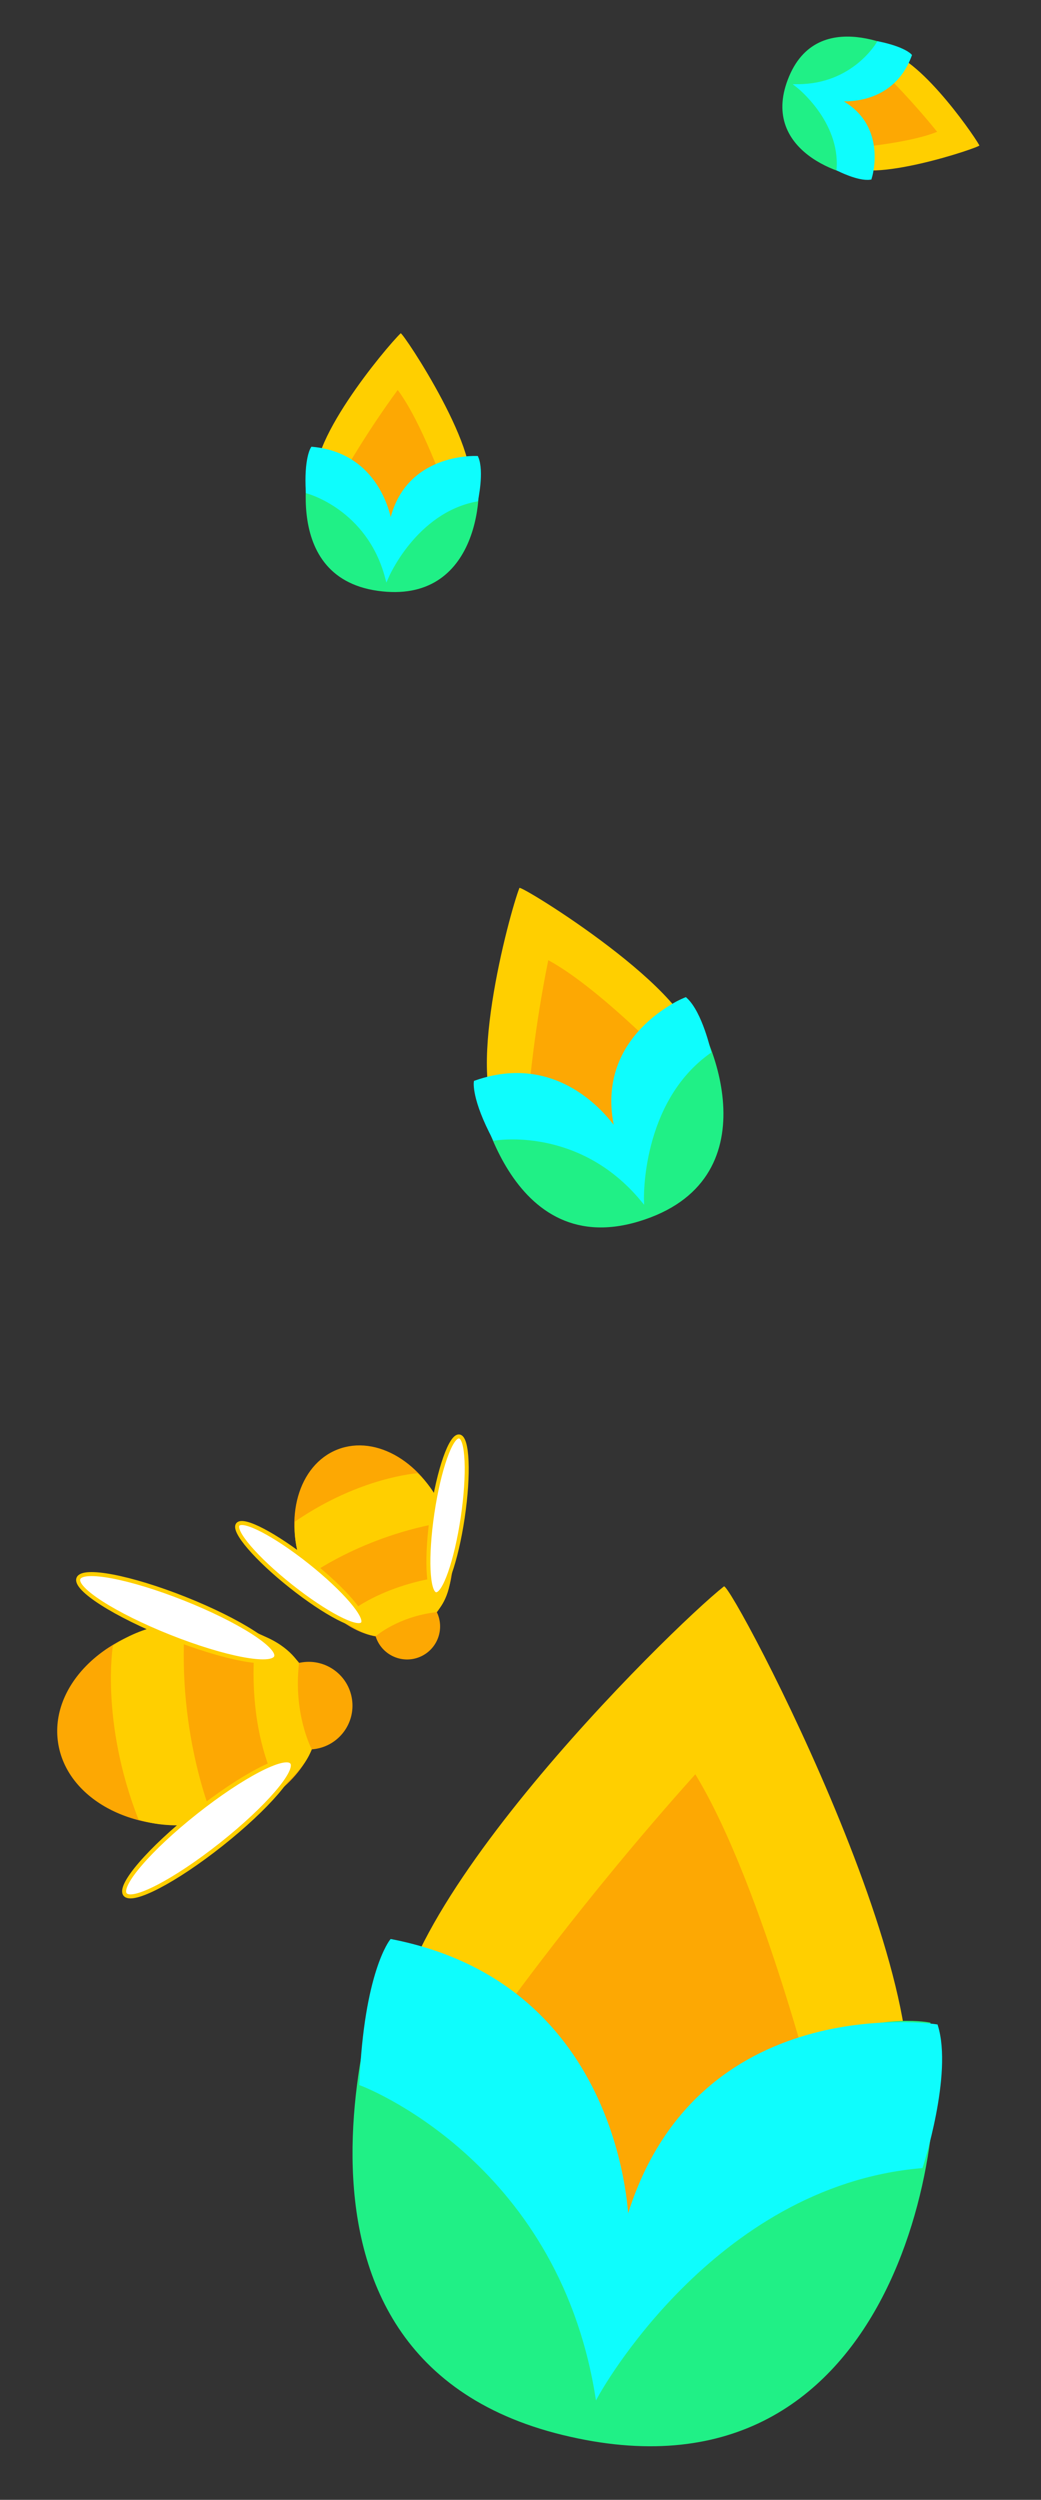 <?xml version="1.0" encoding="utf-8"?>
<!-- Generator: Adobe Illustrator 17.0.0, SVG Export Plug-In . SVG Version: 6.00 Build 0)  -->
<!DOCTYPE svg PUBLIC "-//W3C//DTD SVG 1.1//EN" "http://www.w3.org/Graphics/SVG/1.1/DTD/svg11.dtd">
<svg version="1.1" id="Layer_1" xmlns="http://www.w3.org/2000/svg" xmlns:xlink="http://www.w3.org/1999/xlink" x="0px" y="0px"
	 width="779.488px" height="1870.655px" viewBox="88.045 0 779.488 1870.655" enable-background="new 88.045 0 779.488 1870.655"
	 xml:space="preserve">
<rect x="88.045" y="0" width="779.488" height="1870.655" fill="#333333" stroke="none"/>
<g id="Comments" display="none" opacity="0.5">
	<g id="patel-6" display="inline">
		<g>
			<path fill="#FFD000" d="M949.154,2188.653c-11.503-15.192-97.756-106.602-134.745-95.593
				c-58.765,17.491-73.408,103.738-23.958,141.105C820.238,2256.675,950.64,2190.616,949.154,2188.653z"/>
			<path fill="#FFAA00" d="M827.172,2122.056c-1.818-1.993-5.662-2.701-8.279-3.356l-51.098-21.38
				c-4.396-1.1-9.051,0.042-12.438,3.052l-38.042,33.803c-3.801,3.378-5.421,8.581-4.21,13.52l10.838,44.164
				c1.212,4.938,5.057,8.801,9.99,10.035l51.778,12.956c2.99,0.748,6.145,0.467,8.955-0.797c0,0,68.221-15.363,101.021-34.542
				C859.746,2146.013,827.172,2122.056,827.172,2122.056z"/>
			<path fill="#1DF288" stroke="#1DF288" stroke-width="1.2" stroke-miterlimit="10" d="M849.492,2092.182
				c0,0-116.554-48.19-141.409,45.997s82.528,112.789,115.311,106.951c0,0,11.508-50.293-65.636-90.867
				C757.758,2154.262,828.745,2150.164,849.492,2092.182z"/>
			<path fill="#00FFFF" stroke="#00FFFF" stroke-width="2.5" stroke-miterlimit="10" d="M849.756,2091.835
				c0,0-8.914-7.519-40.683-9.392c0,0-21.961,55.954-90.098,65.708c0,0,59.555,33.843,63.613,93.816c0,0,26.177,9.057,40.031,5.023
				c0,0,11.792-68.959-54.575-89.321C768.044,2157.668,835.591,2157.953,849.756,2091.835z"/>
		</g>
	</g>
	<g id="patel-5" display="inline">
		<g>
			<path fill="#FFD000" d="M633.007,1188.355c-39.553,30.507-277.145,258.737-247.421,355.438
				c47.224,153.63,273.64,189.993,370.433,59.498C814.326,1524.684,638.118,1184.413,633.007,1188.355z"/>
			<path fill="#FFAA00" d="M461.292,1509.658c-5.181,4.813-6.949,14.905-8.604,21.781L397.84,1665.88
				c-2.78,11.548,0.323,23.723,8.291,32.531l89.497,98.928c8.943,9.885,22.62,14.01,35.537,10.718l115.512-29.442
				c12.916-3.292,22.951-13.461,26.071-26.421l32.749-136.025c1.891-7.854,1.081-16.117-2.3-23.456
				c0,0-41.867-178.466-92.908-263.993C523.327,1423.713,461.292,1509.658,461.292,1509.658z"/>
			<g>
				<path fill="#1DF288" stroke="#1DF288" stroke-width="1.2" stroke-miterlimit="10" d="M382.463,1451.851
					c0,0-123.591,306.646,123.878,369.594s293.717-218.965,277.647-304.761c0,0-132.101-28.989-236.651,174.175
					C547.336,1690.858,534.934,1504.879,382.463,1451.851z"/>
				<path fill="#00FFFF" stroke="#00FFFF" stroke-width="2.5" stroke-miterlimit="10" d="M381.548,1451.166
					c0,0-19.502,23.541-23.668,106.861c0,0,147.184,56.257,174.344,234.633c0,0,87.318-156.901,244.428-168.94
					c0,0,23.128-68.828,12.229-105.049c0,0-181.035-29.298-232.856,145.143C556.025,1663.814,555.192,1486.75,381.548,1451.166z"/>
			</g>
		</g>
	</g>
	<g id="patel-4" display="inline">
		<g>
			<path fill="#FFD000" d="M219.438,530.095c-7.948,18.85-46.621,148.115-16.526,176.592
				c47.812,45.242,135.854,12.549,144.044-53.485C351.89,613.423,220.465,527.659,219.438,530.095z"/>
			<path fill="#FFAA00" d="M223.015,679.253c-0.876,2.76,0.529,6.714,1.325,9.499l7.557,58.983c1.338,4.677,4.899,8.391,9.515,9.924
				l51.85,17.218c5.181,1.72,10.888,0.433,14.829-3.345l35.24-33.787c3.94-3.778,5.467-9.426,3.966-14.675l-15.754-55.092
				c-0.91-3.181-2.864-5.963-5.549-7.897c0,0-50.91-55.175-86.35-75.371C227.799,636.108,223.015,679.253,223.015,679.253z"/>
			<path fill="#1DF288" stroke="#1DF288" stroke-width="1.2" stroke-miterlimit="10" d="M183.259,674.542
				c0,0,17.776,134.23,118.683,106.769s60.548-137.279,37.52-164.622c0,0-52.935,16.303-49.237,109.806
				C290.224,726.494,248.303,662.7,183.259,674.542z"/>
			<path fill="#00FFFF" stroke="#00FFFF" stroke-width="2.5" stroke-miterlimit="10" d="M182.795,674.482
				c0,0-2.205,12.324,13.111,42.865c0,0,63.81-9.625,109.459,48.484c0,0-0.512-73.537,53.065-109.508
				c0,0-5.634-29.198-16.823-39.912c0,0-70.441,26.06-53.739,98.692C287.868,715.102,251.868,652.153,182.795,674.482z"/>
		</g>
	</g>
	<g id="patel-3" display="inline">
		<g>
			<path fill="#FFD000" d="M211.083,35.667c-14.453,3.698-106.58,38.255-109.843,68.293c-5.185,47.721,52.634,84.431,94.595,60.061
				C221.112,149.341,212.95,35.189,211.083,35.667z"/>
			<path fill="#FFAA00" d="M126.039,103.534c-1.99,0.709-3.666,3.269-4.932,4.959l-30.92,30.405
				c-2.126,2.84-2.712,6.546-1.567,9.903l12.871,37.706c1.286,3.768,4.551,6.514,8.483,7.136l35.165,5.562
				c3.932,0.622,7.886-0.983,10.272-4.17l25.045-33.449c1.446-1.931,2.2-4.294,2.139-6.706c0,0,9.587-53.902,5.684-83.391
				C153.205,87.282,126.039,103.534,126.039,103.534z"/>
			<path fill="#1DF288" stroke="#1DF288" stroke-width="1.2" stroke-miterlimit="10" d="M111.239,78.368
				c0,0-70.112,69.529-9.657,116.017s106.43-25.388,112.152-50.822c0,0-32.816-23.55-85.486,19.839
				C128.248,163.402,146.805,110.918,111.239,78.368z"/>
			<path fill="#00FFFF" stroke="#00FFFF" stroke-width="2.5" stroke-miterlimit="10" d="M111.069,78.072
				c0,0-8.13,4.155-19.11,26.521c0,0,33.734,32.812,20.123,84.952c0,0,42.48-32.733,87.001-17.484c0,0,14.471-16.151,15.758-27.374
				c0,0-46.204-29.413-81.017,12.323C133.825,157.009,154.503,108.337,111.069,78.072z"/>
		</g>
	</g>
	<g id="patel-2" display="inline">
		<g>
			<path fill="#FFD000" d="M797.062,195.888c1.378-16.595-1.079-126.358-30.672-140.693
				c-47.015-22.775-105.275,24.939-95.318,78.062C677.069,165.258,796.884,198.033,797.062,195.888z"/>
			<path fill="#FFAA00" d="M757.962,81.523c-0.014-2.357-2.037-5.055-3.316-7.004l-20.084-43.658
				c-2.148-3.274-5.734-5.236-9.581-5.244l-43.214-0.087c-4.318-0.009-8.298,2.442-10.34,6.366l-18.266,35.097
				c-2.042,3.925-1.812,8.679,0.598,12.353l25.301,38.561c1.461,2.227,3.611,3.878,6.103,4.689c0,0,51.771,29.662,83.365,36.234
				C764.894,116.087,757.962,81.523,757.962,81.523z"/>
			<path fill="#1DF288" stroke="#1DF288" stroke-width="1.2" stroke-miterlimit="10" d="M789.023,75.028
				c0,0-46.14-99.208-115.356-52.257s-12.045,121.534,11.956,136.795c0,0,35.847-26.096,10.241-97.418
				C695.864,62.148,742.977,100.763,789.023,75.028z"/>
			<path fill="#00FFFF" stroke="#00FFFF" stroke-width="2.5" stroke-miterlimit="10" d="M789.387,74.955
				c0,0-1.349-10.087-20.327-29.785c0,0-45.659,23.707-94.189-9.563c0,0,18.335,56.703-13.194,98.163c0,0,11.366,21.13,22.4,26.557
				c0,0,46.636-38.1,16.341-89.976C700.417,70.352,742.869,109.824,789.387,74.955z"/>
		</g>
	</g>
	<g id="patel-1" display="inline">
		<g>
			<path fill="#FFD000" d="M1253.409,424.7c2.392-11.43,9.93-88.079-10.044-100.743c-31.732-20.121-77.485,7.819-74.856,45.71
				C1170.094,392.492,1253.1,426.177,1253.409,424.7z"/>
			<path fill="#FFAA00" d="M1235.101,341.524c0.189-1.642-1.03-3.704-1.781-5.177l-10.681-32.22c-1.26-2.474-3.662-4.166-6.416-4.52
				l-30.932-3.979c-3.091-0.398-6.148,0.948-7.943,3.495l-16.05,22.781c-1.795,2.547-2.033,5.879-0.618,8.655l14.848,29.144
				c0.857,1.683,2.257,3.028,3.972,3.818c0,0,34.554,25.348,56.617,32.789C1237.137,366.219,1235.101,341.524,1235.101,341.524z"/>
			<path fill="#1DF288" stroke="#1DF288" stroke-width="1.2" stroke-miterlimit="10" d="M1257.89,339.818
				c0,0-24.631-73.26-78.164-46.845c-53.532,26.415-18.917,83.53-3.026,96.332c0,0,27.875-14.92,15.583-66.902
				C1192.283,322.403,1222.743,353.562,1257.89,339.818z"/>
			<path fill="#00FFFF" stroke="#00FFFF" stroke-width="2.5" stroke-miterlimit="10" d="M1258.157,339.8
				c0,0-0.112-7.146-12.031-22.582c0,0-34.698,12.367-66.625-15.199c0,0,8.325,41.144-17.76,67.153c0,0,6.348,15.743,13.788,20.522
				c0,0,36.616-22.3,19.32-61.167C1194.848,328.528,1221.899,359.861,1258.157,339.8z"/>
		</g>
	</g>
	<g id="bee-1" display="inline">
		<g>
			<path fill="#FFAA00" stroke="#FFAA00" stroke-miterlimit="10" d="M420.085,1133.565c-14.879-37.74-50.366-59.098-79.258-47.708
				c-28.899,11.394-40.264,51.223-25.385,88.963c10.745,27.255,32.238,45.972,54.233,49.966c0.186,0.617,0.406,1.238,0.647,1.85
				c4.9,12.428,18.946,18.536,31.381,13.634c12.428-4.9,18.534-18.953,13.634-31.381c-0.241-0.612-0.504-1.216-0.79-1.794
				C427.89,1189.161,430.83,1160.82,420.085,1133.565z"/>
			<path fill="#FFD000" d="M369.675,1224.786c0,0,16.61-14.397,44.872-17.691c0,0,9.549-8.266,11.056-27.263
				c0,0-48.799,3.29-82.622,32.573C342.982,1212.406,359.54,1224.771,369.675,1224.786z"/>
			<path fill="#FFD000" d="M317.769,1180.723c0,0,41.323-31.096,104.443-41.176c0,0-3.661-19.883-21.622-36.407
				c0,0-43.027,2.737-91.662,36.137C308.929,1139.277,306.205,1157.593,317.769,1180.723z"/>
			
				<ellipse transform="matrix(-0.622 0.783 -0.783 -0.622 1430.179 1667.836)" fill="#FFFFFF" stroke="#FFD000" stroke-width="3" stroke-miterlimit="10" cx="312.707" cy="1178.963" rx="11.478" ry="59.688"/>
			
				<ellipse transform="matrix(0.989 0.147 -0.147 0.989 171.94 -50.07)" fill="#FFFFFF" stroke="#FFD000" stroke-width="3" stroke-miterlimit="10" cx="423.583" cy="1134.327" rx="11.478" ry="59.69"/>
		</g>
		
			<animateTransform  type="translate" fill="remove" additive="replace" accumulate="none" restart="always" dur="4s" begin="0.5" attributeName="transform" calcMode="linear" values="0,0; -35,-25; 40,-25; 32,20; -35,0; 0,0;" repeatCount="indefinite" attributeType="XML">
			</animateTransform>
	</g>
	<g id="bee-2" display="inline">
		<g>
			<path fill="#FFAA00" stroke="#FFAA00" stroke-miterlimit="10" d="M218.045,1216.026c-53.547,7.869-92.071,47.485-86.047,88.478
				c6.025,41.004,54.317,67.862,107.864,59.994c38.671-5.683,69.513-27.92,81.381-55.282c0.859-0.054,1.732-0.151,2.6-0.279
				c17.634-2.591,29.834-18.984,27.242-36.627c-2.591-17.634-18.993-29.833-36.627-27.242c-0.869,0.128-1.733,0.286-2.571,0.481
				C292.641,1222.769,256.716,1210.343,218.045,1216.026z"/>
			<path fill="#FFD000" d="M321.244,1309.216c0,0-13.66-25.95-9.356-63.667c0,0-7.839-14.916-32.06-22.642
				c0,0-10.545,64.395,17.226,117.227C297.054,1340.134,318.146,1322.379,321.244,1309.216z"/>
			<path fill="#FFD000" d="M248.238,1363.267c0,0-27.848-63.127-21.776-148.188c0,0-26.941-1.282-53.863,17.033
				c0,0-9.511,56.729,19.111,130.053C191.71,1362.166,214.678,1371.266,248.238,1363.267z"/>
			
				<ellipse transform="matrix(0.621 0.784 -0.784 0.621 1166.463 327.884)" fill="#FFFFFF" stroke="#FFD000" stroke-width="3" stroke-miterlimit="10" cx="244.396" cy="1369.365" rx="15.313" ry="79.626"/>
			
				<ellipse transform="matrix(0.369 -0.929 0.929 0.369 -987.188 969.398)" fill="#FFFFFF" stroke="#FFD000" stroke-width="3" stroke-miterlimit="10" cx="220.179" cy="1211.571" rx="15.313" ry="79.628"/>
		</g>
		
			<animateTransform  type="translate" fill="remove" additive="replace" accumulate="none" restart="always" dur="4.5s" begin="0" attributeName="transform" calcMode="linear" values="0,0; -20,25; 25,20; 45,30; 25,10; 0,0;" repeatCount="indefinite" attributeType="XML">
			</animateTransform>
	</g>
</g>
<g>
	<g>
		<g>
			<path fill="#FFCF00" d="M476.974,664.448c-7.459,19.054-42.779,149.304-11.95,176.998c48.978,43.998,136.162,9.029,142.641-57.21
				C611.568,744.336,477.938,661.986,476.974,664.448z"/>
			<path fill="#FDA803" d="M484.414,813.496c-0.805,2.783,0.702,6.7,1.571,9.464l9.084,58.78c1.458,4.642,5.116,8.263,9.771,9.677
				l52.29,15.873c5.225,1.586,10.898,0.151,14.741-3.729l34.36-34.696c3.842-3.88,5.222-9.567,3.585-14.776l-17.179-54.677
				c-0.992-3.157-3.018-5.888-5.753-7.753c0,0-52.333-53.85-88.292-73.125C488.08,770.232,484.414,813.496,484.414,813.496z"/>
			<g>
				<path fill="#20F086" stroke="#20F086" stroke-width="1.2" stroke-miterlimit="10" d="M444.541,809.815
					c0,0,21.251,133.753,121.434,103.682c100.183-30.071,56.985-138.831,33.251-165.574c0,0-52.506,17.672-46.387,111.068
					C552.839,858.991,509.27,796.29,444.541,809.815z"/>
				<path fill="#0EFDFD" stroke="#0EFDFD" stroke-width="2.5" stroke-miterlimit="10" d="M444.075,809.767
					c0,0-1.885,12.38,14.219,42.52c0,0,63.553-11.276,110.702,45.643c0,0-2.416-73.514,50.222-110.869
					c0,0-6.39-29.049-17.855-39.472c0,0-69.757,27.882-51.176,100.072C550.188,847.661,512.562,785.652,444.075,809.767z"/>
			</g>
		</g>
	</g>
	<g>
		<g>
			<path fill="#FFCF00" d="M821.408,108.826c-5.659-10.217-50.052-73.175-73.452-69.709c-37.176,5.507-53.554,56.565-26.797,83.535
				C737.277,138.898,822.139,110.147,821.408,108.826z"/>
			<path fill="#FDA803" d="M753.181,57.82c-0.93-1.367-3.201-2.131-4.732-2.756l-29.146-17.412
				c-2.571-1.049-5.495-0.761-7.812,0.771l-26.019,17.205c-2.6,1.719-4.035,4.736-3.729,7.837l2.739,27.739
				c0.306,3.102,2.304,5.779,5.189,6.957l30.291,12.36c1.749,0.714,3.688,0.817,5.503,0.294c0,0,42.729-3.394,64.296-12.181
				C770.864,75.186,753.181,57.82,753.181,57.82z"/>
			<g>
				<path fill="#20F086" stroke="#20F086" stroke-width="1.2" stroke-miterlimit="10" d="M769.32,41.633
					c0,0-66.533-39.366-89.797,15.622c-23.264,54.989,40.274,75.606,60.673,74.912c0,0,11.352-29.516-31.93-60.837
					C708.265,71.33,751.693,75.011,769.32,41.633z"/>
				<path fill="#0EFDFD" stroke="#0EFDFD" stroke-width="2.5" stroke-miterlimit="10" d="M769.51,41.445
					c0,0-4.755-5.337-23.869-9.234c0,0-18.187,32.042-60.377,32.04c0,0,33.195,25.709,30.446,62.45c0,0,15.096,7.77,23.853,6.526
					c0,0,13.147-40.817-25.352-58.938C714.211,74.29,755.17,80.332,769.51,41.445z"/>
			</g>
		</g>
	</g>
	<g>
		<g>
			<path fill="#FFCF00" d="M388.052,249.413c-10.761,10.337-73.946,85.791-61.995,113.548
				c18.987,44.098,87.401,47.583,111.931,5.702C452.764,343.436,389.442,248.077,388.052,249.413z"/>
			<path fill="#FDA803" d="M347.437,350.378c-1.383,1.597-1.582,4.651-1.852,6.746l-11.945,41.697
				c-0.453,3.519,0.862,7.035,3.513,9.393l29.774,26.488c2.975,2.647,7.17,3.43,10.9,2.035l33.353-12.475
				c3.729-1.395,6.381-4.739,6.889-8.688l5.331-41.454c0.308-2.394-0.199-4.821-1.441-6.891c0,0-18.199-51.647-36.119-75.397
				C363.084,322.851,347.437,350.378,347.437,350.378z"/>
			<g>
				<path fill="#20F086" stroke="#20F086" stroke-width="1.2" stroke-miterlimit="10" d="M322.16,335.758
					c0,0-26.797,95.058,48.728,105.757S451.04,367,443.496,342.04c0,0-40.167-4.341-64.652,59.37
					C378.844,401.41,369.153,346.58,322.16,335.758z"/>
				<path fill="#0EFDFD" stroke="#0EFDFD" stroke-width="2.5" stroke-miterlimit="10" d="M321.866,335.584
					c0,0-5.031,7.621-3.577,32.499c0,0,45.527,11.952,59.355,64.047c0,0,20.862-49.416,67.131-58.067c0,0,4.645-21.187,0.238-31.592
					c0,0-54.709-2.852-64.463,50.626C380.55,393.098,374.583,340.542,321.866,335.584z"/>
			</g>
		</g>
	</g>
	<g>
		<g>
			<path fill="#FFCF00" d="M630.106,1187.122c-39.274,30.882-274.771,261.374-244.137,357.813
				c48.669,153.214,275.463,187.465,371.052,56.043C814.603,1521.811,635.181,1183.132,630.106,1187.122z"/>
			<path fill="#FDA803" d="M461.369,1510.085c-5.137,4.862-6.811,14.973-8.402,21.865l-53.599,134.976
				c-2.672,11.576,0.545,23.724,8.597,32.459l90.437,98.107c9.037,9.803,22.755,13.801,35.644,10.387l115.256-30.527
				c12.888-3.414,22.829-13.678,25.828-26.669l31.482-136.355c1.818-7.874,0.931-16.13-2.519-23.438
				c0,0-43.544-178.105-95.393-263.169C522.611,1423.546,461.369,1510.085,461.369,1510.085z"/>
			<g>
				<path fill="#20F086" stroke="#20F086" stroke-width="1.2" stroke-miterlimit="10" d="M381.985,1453.006
					c0,0-120.743,307.854,127.356,368.497s291.718-221.75,274.843-307.41c0,0-132.394-27.758-235.061,176.418
					C549.123,1690.511,534.979,1504.617,381.985,1453.006z"/>
				<path fill="#0EFDFD" stroke="#0EFDFD" stroke-width="2.5" stroke-miterlimit="10" d="M381.064,1452.329
					c0,0-19.285,23.728-22.672,107.1c0,0,147.735,54.889,176.568,233.042c0,0,85.864-157.745,242.889-171.255
					c0,0,22.487-69.057,11.248-105.181c0,0-181.34-27.609-231.538,147.346C557.56,1663.381,555.07,1486.295,381.064,1452.329z"/>
			</g>
		</g>
	</g>
	<g>
		<path fill="#FDA803" stroke="#FDA803" stroke-miterlimit="10" d="M420.146,1132.879c-14.882-37.748-50.377-59.111-79.275-47.718
			c-28.906,11.396-40.272,51.233-25.39,88.982c10.748,27.261,32.244,45.982,54.245,49.976c0.186,0.618,0.406,1.238,0.647,1.851
			c4.901,12.431,18.95,18.54,31.388,13.637c12.431-4.901,18.538-18.957,13.637-31.388c-0.241-0.612-0.504-1.216-0.79-1.794
			C427.953,1188.487,430.894,1160.14,420.146,1132.879z"/>
		<path fill="#FFCF00" d="M369.726,1224.12c0,0,16.613-14.4,44.882-17.695c0,0,9.551-8.268,11.058-27.269
			c0,0-48.81,3.291-82.639,32.58C343.026,1211.737,359.588,1224.105,369.726,1224.12z"/>
		<path fill="#FFCF00" d="M317.809,1180.048c0,0,41.332-31.102,104.465-41.185c0,0-3.661-19.887-21.626-36.415
			c0,0-43.036,2.737-91.681,36.145C308.966,1138.593,306.242,1156.913,317.809,1180.048z"/>
		
			<ellipse transform="matrix(0.622 -0.783 0.783 0.622 -804.237 689.852)" fill="#FFFFFF" stroke="#FFCF00" stroke-width="3" stroke-miterlimit="10" cx="312.721" cy="1178.294" rx="11.481" ry="59.699"/>
		
			<ellipse transform="matrix(-0.989 -0.147 0.147 -0.989 675.585 2317.446)" fill="#FFFFFF" stroke="#FFCF00" stroke-width="3" stroke-miterlimit="10" cx="423.73" cy="1133.67" rx="11.481" ry="59.699"/>
	</g>
	<g>
		<path fill="#FDA803" stroke="#FDA803" stroke-miterlimit="10" d="M218.063,1215.358c-53.559,7.87-92.09,47.495-86.065,88.497
			c6.027,41.012,54.329,67.877,107.887,60.006c38.679-5.684,69.528-27.926,81.398-55.294c0.859-0.054,1.732-0.151,2.601-0.279
			c17.637-2.592,29.841-18.987,27.247-36.635c-2.592-17.638-18.997-29.839-36.635-27.248c-0.869,0.128-1.733,0.286-2.571,0.481
			C292.675,1222.103,256.742,1209.674,218.063,1215.358z"/>
		<path fill="#FFCF00" d="M321.284,1308.568c0,0-13.663-25.955-9.358-63.681c0,0-7.84-14.919-32.067-22.647
			c0,0-10.547,64.409,17.23,117.252C297.089,1339.493,318.186,1321.734,321.284,1308.568z"/>
		<path fill="#FFCF00" d="M248.263,1362.631c0,0-27.854-63.141-21.781-148.219c0,0-26.947-1.283-53.875,17.037
			c0,0-9.513,56.741,19.115,130.081C191.723,1361.529,214.696,1370.632,248.263,1362.631z"/>
		
			<ellipse transform="matrix(-0.621 -0.784 0.784 -0.621 -677.108 2409.795)" fill="#FFFFFF" stroke="#FFCF00" stroke-width="3" stroke-miterlimit="10" cx="244.439" cy="1368.708" rx="15.317" ry="79.647"/>
		
			<ellipse transform="matrix(-0.369 0.929 -0.929 -0.369 1426.967 1452.851)" fill="#FFFFFF" stroke="#FFCF00" stroke-width="3" stroke-miterlimit="10" cx="220.179" cy="1210.942" rx="15.317" ry="79.647"/>
	</g>
</g>
</svg>
